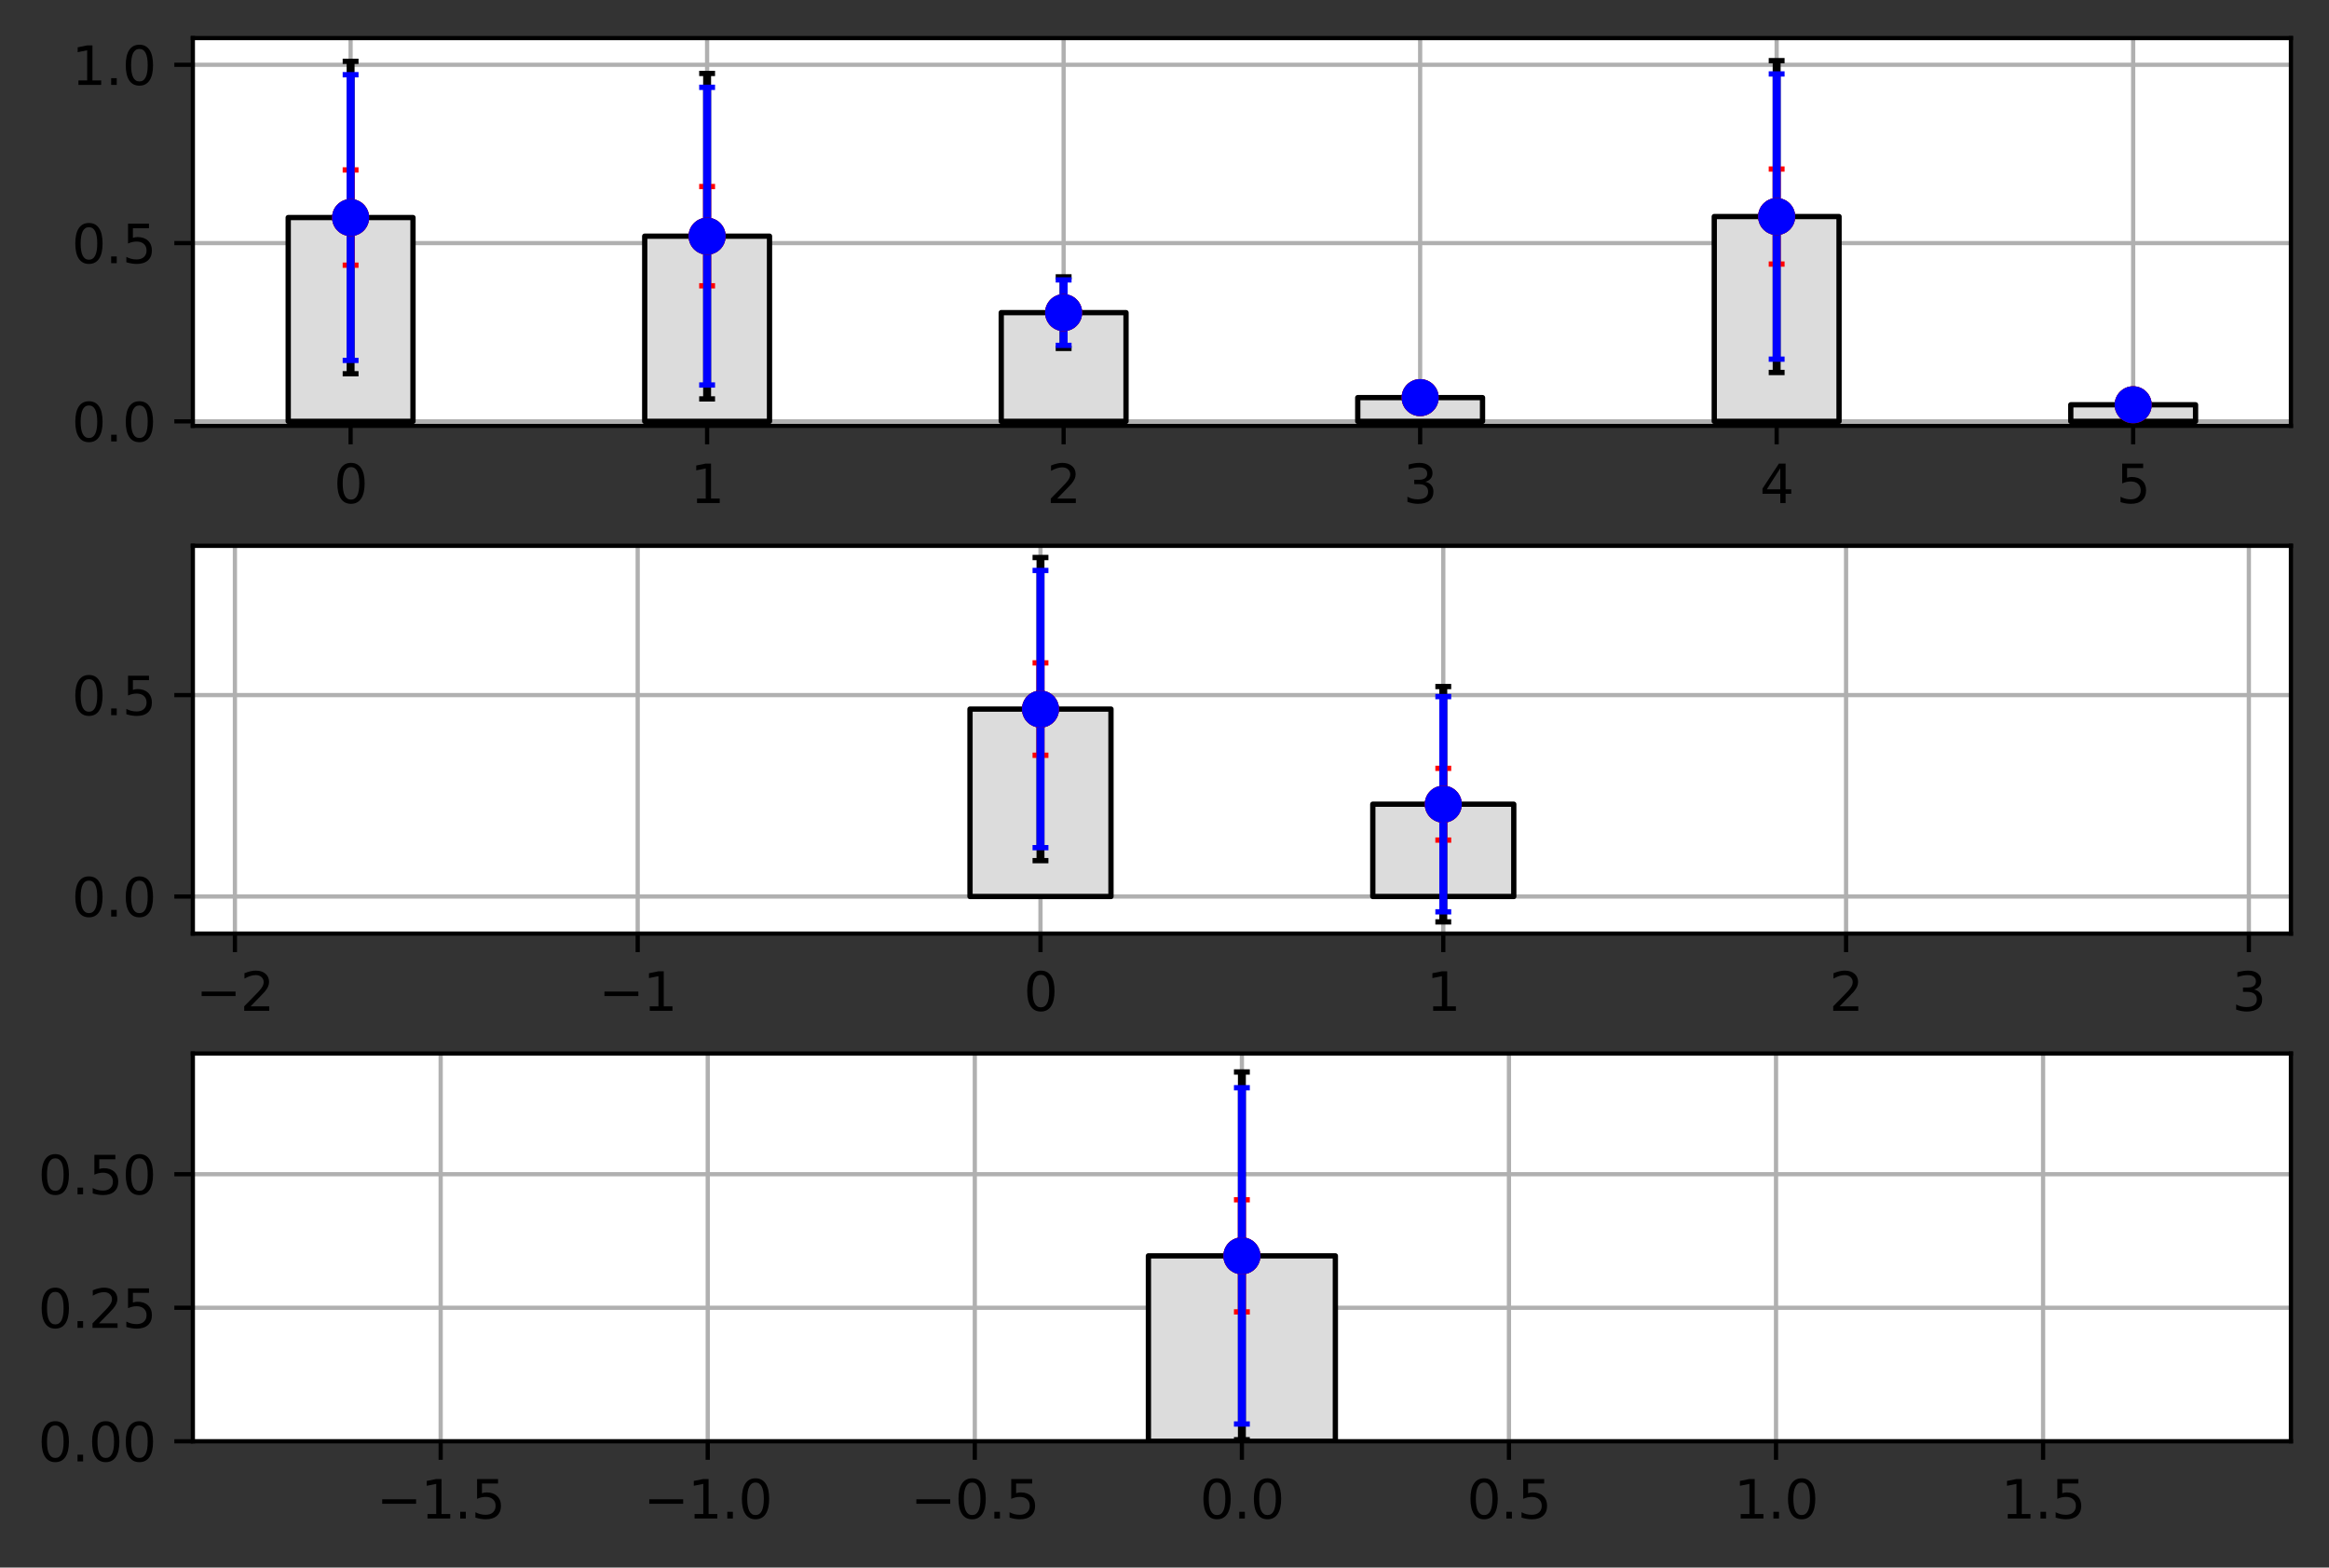 <?xml version="1.0" encoding="utf-8" standalone="no"?>
<!DOCTYPE svg PUBLIC "-//W3C//DTD SVG 1.1//EN"
  "http://www.w3.org/Graphics/SVG/1.1/DTD/svg11.dtd">
<svg xmlns:xlink="http://www.w3.org/1999/xlink" width="440.4pt" height="296.4pt" viewBox="0 0 440.4 296.4" xmlns="http://www.w3.org/2000/svg" version="1.1">
 <rect x="0" y="0" width="440.4" height="296.4" fill="#333333" stroke="none"/>
 <defs>
  <style type="text/css">*{stroke-linejoin: round; stroke-linecap: butt}</style>
 </defs>
 <g id="figure_1">
  <g id="patch_1">
   <path d="M 0 296.4 
L 440.4 296.4 
L 440.4 0 
L 0 0 
L 0 296.4 
z
" style="fill: none"/>
  </g>
  <g id="axes_1">
   <g id="patch_2">
    <path d="M 36.466 80.521 
L 433.2 80.521 
L 433.2 7.2 
L 36.466 7.2 
z
" style="fill: #ffffff"/>
   </g>
   <g id="matplotlib.axis_1">
    <g id="xtick_1">
     <g id="line2d_1">
      <path d="M 66.297 80.521 
L 66.297 7.2 
" clip-path="url(#pfae7fd118e)" style="fill: none; stroke: #b0b0b0; stroke-width: 0.8; stroke-linecap: square"/>
     </g>
     <g id="line2d_2">
      <defs>
       <path id="m1597238927" d="M 0 0 
L 0 3.5 
" style="stroke: #000000; stroke-width: 0.8"/>
      </defs>
      <g>
       <use xlink:href="#m1597238927" x="66.297" y="80.521" style="stroke: #000000; stroke-width: 0.8"/>
      </g>
     </g>
     <g id="text_1">
      <!-- 0 -->
      <g transform="translate(63.115 95.12)scale(0.1 -0.1)">
       <defs>
        <path id="DejaVuSans-30" d="M 2034 4250 
Q 1547 4250 1301 3770 
Q 1056 3291 1056 2328 
Q 1056 1369 1301 889 
Q 1547 409 2034 409 
Q 2525 409 2770 889 
Q 3016 1369 3016 2328 
Q 3016 3291 2770 3770 
Q 2525 4250 2034 4250 
z
M 2034 4750 
Q 2819 4750 3233 4129 
Q 3647 3509 3647 2328 
Q 3647 1150 3233 529 
Q 2819 -91 2034 -91 
Q 1250 -91 836 529 
Q 422 1150 422 2328 
Q 422 3509 836 4129 
Q 1250 4750 2034 4750 
z
" transform="scale(0.016)"/>
       </defs>
       <use xlink:href="#DejaVuSans-30"/>
      </g>
     </g>
    </g>
    <g id="xtick_2">
     <g id="line2d_3">
      <path d="M 133.711 80.521 
L 133.711 7.2 
" clip-path="url(#pfae7fd118e)" style="fill: none; stroke: #b0b0b0; stroke-width: 0.8; stroke-linecap: square"/>
     </g>
     <g id="line2d_4">
      <g>
       <use xlink:href="#m1597238927" x="133.711" y="80.521" style="stroke: #000000; stroke-width: 0.8"/>
      </g>
     </g>
     <g id="text_2">
      <!-- 1 -->
      <g transform="translate(130.53 95.12)scale(0.1 -0.1)">
       <defs>
        <path id="DejaVuSans-31" d="M 794 531 
L 1825 531 
L 1825 4091 
L 703 3866 
L 703 4441 
L 1819 4666 
L 2450 4666 
L 2450 531 
L 3481 531 
L 3481 0 
L 794 0 
L 794 531 
z
" transform="scale(0.016)"/>
       </defs>
       <use xlink:href="#DejaVuSans-31"/>
      </g>
     </g>
    </g>
    <g id="xtick_3">
     <g id="line2d_5">
      <path d="M 201.125 80.521 
L 201.125 7.2 
" clip-path="url(#pfae7fd118e)" style="fill: none; stroke: #b0b0b0; stroke-width: 0.8; stroke-linecap: square"/>
     </g>
     <g id="line2d_6">
      <g>
       <use xlink:href="#m1597238927" x="201.125" y="80.521" style="stroke: #000000; stroke-width: 0.8"/>
      </g>
     </g>
     <g id="text_3">
      <!-- 2 -->
      <g transform="translate(197.944 95.12)scale(0.1 -0.1)">
       <defs>
        <path id="DejaVuSans-32" d="M 1228 531 
L 3431 531 
L 3431 0 
L 469 0 
L 469 531 
Q 828 903 1448 1529 
Q 2069 2156 2228 2338 
Q 2531 2678 2651 2914 
Q 2772 3150 2772 3378 
Q 2772 3750 2511 3984 
Q 2250 4219 1831 4219 
Q 1534 4219 1204 4116 
Q 875 4013 500 3803 
L 500 4441 
Q 881 4594 1212 4672 
Q 1544 4750 1819 4750 
Q 2544 4750 2975 4387 
Q 3406 4025 3406 3419 
Q 3406 3131 3298 2873 
Q 3191 2616 2906 2266 
Q 2828 2175 2409 1742 
Q 1991 1309 1228 531 
z
" transform="scale(0.016)"/>
       </defs>
       <use xlink:href="#DejaVuSans-32"/>
      </g>
     </g>
    </g>
    <g id="xtick_4">
     <g id="line2d_7">
      <path d="M 268.54 80.521 
L 268.54 7.2 
" clip-path="url(#pfae7fd118e)" style="fill: none; stroke: #b0b0b0; stroke-width: 0.8; stroke-linecap: square"/>
     </g>
     <g id="line2d_8">
      <g>
       <use xlink:href="#m1597238927" x="268.54" y="80.521" style="stroke: #000000; stroke-width: 0.8"/>
      </g>
     </g>
     <g id="text_4">
      <!-- 3 -->
      <g transform="translate(265.359 95.12)scale(0.1 -0.1)">
       <defs>
        <path id="DejaVuSans-33" d="M 2597 2516 
Q 3050 2419 3304 2112 
Q 3559 1806 3559 1356 
Q 3559 666 3084 287 
Q 2609 -91 1734 -91 
Q 1441 -91 1130 -33 
Q 819 25 488 141 
L 488 750 
Q 750 597 1062 519 
Q 1375 441 1716 441 
Q 2309 441 2620 675 
Q 2931 909 2931 1356 
Q 2931 1769 2642 2001 
Q 2353 2234 1838 2234 
L 1294 2234 
L 1294 2753 
L 1863 2753 
Q 2328 2753 2575 2939 
Q 2822 3125 2822 3475 
Q 2822 3834 2567 4026 
Q 2313 4219 1838 4219 
Q 1578 4219 1281 4162 
Q 984 4106 628 3988 
L 628 4550 
Q 988 4650 1302 4700 
Q 1616 4750 1894 4750 
Q 2613 4750 3031 4423 
Q 3450 4097 3450 3541 
Q 3450 3153 3228 2886 
Q 3006 2619 2597 2516 
z
" transform="scale(0.016)"/>
       </defs>
       <use xlink:href="#DejaVuSans-33"/>
      </g>
     </g>
    </g>
    <g id="xtick_5">
     <g id="line2d_9">
      <path d="M 335.954 80.521 
L 335.954 7.2 
" clip-path="url(#pfae7fd118e)" style="fill: none; stroke: #b0b0b0; stroke-width: 0.8; stroke-linecap: square"/>
     </g>
     <g id="line2d_10">
      <g>
       <use xlink:href="#m1597238927" x="335.954" y="80.521" style="stroke: #000000; stroke-width: 0.8"/>
      </g>
     </g>
     <g id="text_5">
      <!-- 4 -->
      <g transform="translate(332.773 95.12)scale(0.1 -0.1)">
       <defs>
        <path id="DejaVuSans-34" d="M 2419 4116 
L 825 1625 
L 2419 1625 
L 2419 4116 
z
M 2253 4666 
L 3047 4666 
L 3047 1625 
L 3713 1625 
L 3713 1100 
L 3047 1100 
L 3047 0 
L 2419 0 
L 2419 1100 
L 313 1100 
L 313 1709 
L 2253 4666 
z
" transform="scale(0.016)"/>
       </defs>
       <use xlink:href="#DejaVuSans-34"/>
      </g>
     </g>
    </g>
    <g id="xtick_6">
     <g id="line2d_11">
      <path d="M 403.369 80.521 
L 403.369 7.2 
" clip-path="url(#pfae7fd118e)" style="fill: none; stroke: #b0b0b0; stroke-width: 0.8; stroke-linecap: square"/>
     </g>
     <g id="line2d_12">
      <g>
       <use xlink:href="#m1597238927" x="403.369" y="80.521" style="stroke: #000000; stroke-width: 0.8"/>
      </g>
     </g>
     <g id="text_6">
      <!-- 5 -->
      <g transform="translate(400.187 95.12)scale(0.1 -0.1)">
       <defs>
        <path id="DejaVuSans-35" d="M 691 4666 
L 3169 4666 
L 3169 4134 
L 1269 4134 
L 1269 2991 
Q 1406 3038 1543 3061 
Q 1681 3084 1819 3084 
Q 2600 3084 3056 2656 
Q 3513 2228 3513 1497 
Q 3513 744 3044 326 
Q 2575 -91 1722 -91 
Q 1428 -91 1123 -41 
Q 819 9 494 109 
L 494 744 
Q 775 591 1075 516 
Q 1375 441 1709 441 
Q 2250 441 2565 725 
Q 2881 1009 2881 1497 
Q 2881 1984 2565 2268 
Q 2250 2553 1709 2553 
Q 1456 2553 1204 2497 
Q 953 2441 691 2322 
L 691 4666 
z
" transform="scale(0.016)"/>
       </defs>
       <use xlink:href="#DejaVuSans-35"/>
      </g>
     </g>
    </g>
   </g>
   <g id="matplotlib.axis_2">
    <g id="ytick_1">
     <g id="line2d_13">
      <path d="M 36.466 79.668 
L 433.2 79.668 
" clip-path="url(#pfae7fd118e)" style="fill: none; stroke: #b0b0b0; stroke-width: 0.8; stroke-linecap: square"/>
     </g>
     <g id="line2d_14">
      <defs>
       <path id="md5d4eed289" d="M 0 0 
L -3.5 0 
" style="stroke: #000000; stroke-width: 0.8"/>
      </defs>
      <g>
       <use xlink:href="#md5d4eed289" x="36.466" y="79.668" style="stroke: #000000; stroke-width: 0.8"/>
      </g>
     </g>
     <g id="text_7">
      <!-- 0.0 -->
      <g transform="translate(13.562 83.467)scale(0.1 -0.1)">
       <defs>
        <path id="DejaVuSans-2e" d="M 684 794 
L 1344 794 
L 1344 0 
L 684 0 
L 684 794 
z
" transform="scale(0.016)"/>
       </defs>
       <use xlink:href="#DejaVuSans-30"/>
       <use xlink:href="#DejaVuSans-2e" x="63.623"/>
       <use xlink:href="#DejaVuSans-30" x="95.41"/>
      </g>
     </g>
    </g>
    <g id="ytick_2">
     <g id="line2d_15">
      <path d="M 36.466 45.961 
L 433.2 45.961 
" clip-path="url(#pfae7fd118e)" style="fill: none; stroke: #b0b0b0; stroke-width: 0.8; stroke-linecap: square"/>
     </g>
     <g id="line2d_16">
      <g>
       <use xlink:href="#md5d4eed289" x="36.466" y="45.961" style="stroke: #000000; stroke-width: 0.8"/>
      </g>
     </g>
     <g id="text_8">
      <!-- 0.5 -->
      <g transform="translate(13.562 49.76)scale(0.1 -0.1)">
       <use xlink:href="#DejaVuSans-30"/>
       <use xlink:href="#DejaVuSans-2e" x="63.623"/>
       <use xlink:href="#DejaVuSans-35" x="95.41"/>
      </g>
     </g>
    </g>
    <g id="ytick_3">
     <g id="line2d_17">
      <path d="M 36.466 12.254 
L 433.2 12.254 
" clip-path="url(#pfae7fd118e)" style="fill: none; stroke: #b0b0b0; stroke-width: 0.8; stroke-linecap: square"/>
     </g>
     <g id="line2d_18">
      <g>
       <use xlink:href="#md5d4eed289" x="36.466" y="12.254" style="stroke: #000000; stroke-width: 0.8"/>
      </g>
     </g>
     <g id="text_9">
      <!-- 1.0 -->
      <g transform="translate(13.562 16.053)scale(0.1 -0.1)">
       <use xlink:href="#DejaVuSans-31"/>
       <use xlink:href="#DejaVuSans-2e" x="63.623"/>
       <use xlink:href="#DejaVuSans-30" x="95.41"/>
      </g>
     </g>
    </g>
   </g>
   <g id="patch_3">
    <path d="M 54.499 79.668 
L 78.094 79.668 
L 78.094 41.137 
L 54.499 41.137 
z
" clip-path="url(#pfae7fd118e)" style="fill: #dcdcdc; stroke: #000000; stroke-linejoin: miter"/>
   </g>
   <g id="patch_4">
    <path d="M 121.913 79.668 
L 145.508 79.668 
L 145.508 44.656 
L 121.913 44.656 
z
" clip-path="url(#pfae7fd118e)" style="fill: #dcdcdc; stroke: #000000; stroke-linejoin: miter"/>
   </g>
   <g id="patch_5">
    <path d="M 189.328 79.668 
L 212.923 79.668 
L 212.923 59.114 
L 189.328 59.114 
z
" clip-path="url(#pfae7fd118e)" style="fill: #dcdcdc; stroke: #000000; stroke-linejoin: miter"/>
   </g>
   <g id="patch_6">
    <path d="M 256.742 79.668 
L 280.337 79.668 
L 280.337 75.183 
L 256.742 75.183 
z
" clip-path="url(#pfae7fd118e)" style="fill: #dcdcdc; stroke: #000000; stroke-linejoin: miter"/>
   </g>
   <g id="patch_7">
    <path d="M 324.157 79.668 
L 347.752 79.668 
L 347.752 40.946 
L 324.157 40.946 
z
" clip-path="url(#pfae7fd118e)" style="fill: #dcdcdc; stroke: #000000; stroke-linejoin: miter"/>
   </g>
   <g id="patch_8">
    <path d="M 391.571 79.668 
L 415.166 79.668 
L 415.166 76.536 
L 391.571 76.536 
z
" clip-path="url(#pfae7fd118e)" style="fill: #dcdcdc; stroke: #000000; stroke-linejoin: miter"/>
   </g>
   <g id="LineCollection_1">
    <path d="M 66.297 70.672 
L 66.297 11.602 
" clip-path="url(#pfae7fd118e)" style="fill: none; stroke: #000000; stroke-width: 1.5"/>
    <path d="M 133.711 75.43 
L 133.711 13.883 
" clip-path="url(#pfae7fd118e)" style="fill: none; stroke: #000000; stroke-width: 1.5"/>
    <path d="M 201.125 65.879 
L 201.125 52.349 
" clip-path="url(#pfae7fd118e)" style="fill: none; stroke: #000000; stroke-width: 1.5"/>
    <path d="M 268.54 76.538 
L 268.54 73.829 
" clip-path="url(#pfae7fd118e)" style="fill: none; stroke: #000000; stroke-width: 1.5"/>
    <path d="M 335.954 70.429 
L 335.954 11.464 
" clip-path="url(#pfae7fd118e)" style="fill: none; stroke: #000000; stroke-width: 1.5"/>
    <path d="M 403.369 77.332 
L 403.369 75.739 
" clip-path="url(#pfae7fd118e)" style="fill: none; stroke: #000000; stroke-width: 1.5"/>
   </g>
   <g id="line2d_19">
    <defs>
     <path id="m903b89caf7" d="M 1.5 0 
L -1.5 -0 
" style="stroke: #000000"/>
    </defs>
    <g clip-path="url(#pfae7fd118e)">
     <use xlink:href="#m903b89caf7" x="66.297" y="70.672" style="stroke: #000000"/>
     <use xlink:href="#m903b89caf7" x="133.711" y="75.43" style="stroke: #000000"/>
     <use xlink:href="#m903b89caf7" x="201.125" y="65.879" style="stroke: #000000"/>
     <use xlink:href="#m903b89caf7" x="268.54" y="76.538" style="stroke: #000000"/>
     <use xlink:href="#m903b89caf7" x="335.954" y="70.429" style="stroke: #000000"/>
     <use xlink:href="#m903b89caf7" x="403.369" y="77.332" style="stroke: #000000"/>
    </g>
   </g>
   <g id="line2d_20">
    <g clip-path="url(#pfae7fd118e)">
     <use xlink:href="#m903b89caf7" x="66.297" y="11.602" style="stroke: #000000"/>
     <use xlink:href="#m903b89caf7" x="133.711" y="13.883" style="stroke: #000000"/>
     <use xlink:href="#m903b89caf7" x="201.125" y="52.349" style="stroke: #000000"/>
     <use xlink:href="#m903b89caf7" x="268.54" y="73.829" style="stroke: #000000"/>
     <use xlink:href="#m903b89caf7" x="335.954" y="11.464" style="stroke: #000000"/>
     <use xlink:href="#m903b89caf7" x="403.369" y="75.739" style="stroke: #000000"/>
    </g>
   </g>
   <g id="LineCollection_2">
    <path d="M 66.297 50.14 
L 66.297 32.133 
" clip-path="url(#pfae7fd118e)" style="fill: none; stroke: #ff0000; stroke-width: 1.5"/>
    <path d="M 133.711 54.037 
L 133.711 35.275 
" clip-path="url(#pfae7fd118e)" style="fill: none; stroke: #ff0000; stroke-width: 1.5"/>
    <path d="M 201.125 61.176 
L 201.125 57.052 
" clip-path="url(#pfae7fd118e)" style="fill: none; stroke: #ff0000; stroke-width: 1.5"/>
    <path d="M 268.54 75.596 
L 268.54 74.77 
" clip-path="url(#pfae7fd118e)" style="fill: none; stroke: #ff0000; stroke-width: 1.5"/>
    <path d="M 335.954 49.934 
L 335.954 31.959 
" clip-path="url(#pfae7fd118e)" style="fill: none; stroke: #ff0000; stroke-width: 1.5"/>
    <path d="M 403.369 76.778 
L 403.369 76.293 
" clip-path="url(#pfae7fd118e)" style="fill: none; stroke: #ff0000; stroke-width: 1.5"/>
   </g>
   <g id="line2d_21">
    <defs>
     <path id="medd85ebe77" d="M 1.5 0 
L -1.5 -0 
" style="stroke: #ff0000"/>
    </defs>
    <g clip-path="url(#pfae7fd118e)">
     <use xlink:href="#medd85ebe77" x="66.297" y="50.14" style="fill: #ff0000; stroke: #ff0000"/>
     <use xlink:href="#medd85ebe77" x="133.711" y="54.037" style="fill: #ff0000; stroke: #ff0000"/>
     <use xlink:href="#medd85ebe77" x="201.125" y="61.176" style="fill: #ff0000; stroke: #ff0000"/>
     <use xlink:href="#medd85ebe77" x="268.54" y="75.596" style="fill: #ff0000; stroke: #ff0000"/>
     <use xlink:href="#medd85ebe77" x="335.954" y="49.934" style="fill: #ff0000; stroke: #ff0000"/>
     <use xlink:href="#medd85ebe77" x="403.369" y="76.778" style="fill: #ff0000; stroke: #ff0000"/>
    </g>
   </g>
   <g id="line2d_22">
    <g clip-path="url(#pfae7fd118e)">
     <use xlink:href="#medd85ebe77" x="66.297" y="32.133" style="fill: #ff0000; stroke: #ff0000"/>
     <use xlink:href="#medd85ebe77" x="133.711" y="35.275" style="fill: #ff0000; stroke: #ff0000"/>
     <use xlink:href="#medd85ebe77" x="201.125" y="57.052" style="fill: #ff0000; stroke: #ff0000"/>
     <use xlink:href="#medd85ebe77" x="268.54" y="74.77" style="fill: #ff0000; stroke: #ff0000"/>
     <use xlink:href="#medd85ebe77" x="335.954" y="31.959" style="fill: #ff0000; stroke: #ff0000"/>
     <use xlink:href="#medd85ebe77" x="403.369" y="76.293" style="fill: #ff0000; stroke: #ff0000"/>
    </g>
   </g>
   <g id="LineCollection_3">
    <path d="M 66.297 68.147 
L 66.297 14.127 
" clip-path="url(#pfae7fd118e)" style="fill: none; stroke: #0000ff; stroke-width: 1.5"/>
    <path d="M 133.711 72.799 
L 133.711 16.513 
" clip-path="url(#pfae7fd118e)" style="fill: none; stroke: #0000ff; stroke-width: 1.5"/>
    <path d="M 201.125 65.301 
L 201.125 52.927 
" clip-path="url(#pfae7fd118e)" style="fill: none; stroke: #0000ff; stroke-width: 1.5"/>
    <path d="M 268.54 76.422 
L 268.54 73.945 
" clip-path="url(#pfae7fd118e)" style="fill: none; stroke: #0000ff; stroke-width: 1.5"/>
    <path d="M 335.954 67.909 
L 335.954 13.984 
" clip-path="url(#pfae7fd118e)" style="fill: none; stroke: #0000ff; stroke-width: 1.5"/>
    <path d="M 403.369 77.264 
L 403.369 75.808 
" clip-path="url(#pfae7fd118e)" style="fill: none; stroke: #0000ff; stroke-width: 1.5"/>
   </g>
   <g id="line2d_23">
    <defs>
     <path id="m0506d9f2cb" d="M 1.5 0 
L -1.5 -0 
" style="stroke: #0000ff"/>
    </defs>
    <g clip-path="url(#pfae7fd118e)">
     <use xlink:href="#m0506d9f2cb" x="66.297" y="68.147" style="fill: #0000ff; stroke: #0000ff"/>
     <use xlink:href="#m0506d9f2cb" x="133.711" y="72.799" style="fill: #0000ff; stroke: #0000ff"/>
     <use xlink:href="#m0506d9f2cb" x="201.125" y="65.301" style="fill: #0000ff; stroke: #0000ff"/>
     <use xlink:href="#m0506d9f2cb" x="268.54" y="76.422" style="fill: #0000ff; stroke: #0000ff"/>
     <use xlink:href="#m0506d9f2cb" x="335.954" y="67.909" style="fill: #0000ff; stroke: #0000ff"/>
     <use xlink:href="#m0506d9f2cb" x="403.369" y="77.264" style="fill: #0000ff; stroke: #0000ff"/>
    </g>
   </g>
   <g id="line2d_24">
    <g clip-path="url(#pfae7fd118e)">
     <use xlink:href="#m0506d9f2cb" x="66.297" y="14.127" style="fill: #0000ff; stroke: #0000ff"/>
     <use xlink:href="#m0506d9f2cb" x="133.711" y="16.513" style="fill: #0000ff; stroke: #0000ff"/>
     <use xlink:href="#m0506d9f2cb" x="201.125" y="52.927" style="fill: #0000ff; stroke: #0000ff"/>
     <use xlink:href="#m0506d9f2cb" x="268.54" y="73.945" style="fill: #0000ff; stroke: #0000ff"/>
     <use xlink:href="#m0506d9f2cb" x="335.954" y="13.984" style="fill: #0000ff; stroke: #0000ff"/>
     <use xlink:href="#m0506d9f2cb" x="403.369" y="75.808" style="fill: #0000ff; stroke: #0000ff"/>
    </g>
   </g>
   <g id="line2d_25">
    <defs>
     <path id="mf5f7b20fc6" d="M 0 3 
C 0.796 3 1.559 2.684 2.121 2.121 
C 2.684 1.559 3 0.796 3 0 
C 3 -0.796 2.684 -1.559 2.121 -2.121 
C 1.559 -2.684 0.796 -3 0 -3 
C -0.796 -3 -1.559 -2.684 -2.121 -2.121 
C -2.684 -1.559 -3 -0.796 -3 0 
C -3 0.796 -2.684 1.559 -2.121 2.121 
C -1.559 2.684 -0.796 3 0 3 
z
" style="stroke: #000000"/>
    </defs>
    <g clip-path="url(#pfae7fd118e)">
     <use xlink:href="#mf5f7b20fc6" x="66.297" y="41.137" style="stroke: #000000"/>
     <use xlink:href="#mf5f7b20fc6" x="133.711" y="44.656" style="stroke: #000000"/>
     <use xlink:href="#mf5f7b20fc6" x="201.125" y="59.114" style="stroke: #000000"/>
     <use xlink:href="#mf5f7b20fc6" x="268.54" y="75.183" style="stroke: #000000"/>
     <use xlink:href="#mf5f7b20fc6" x="335.954" y="40.946" style="stroke: #000000"/>
     <use xlink:href="#mf5f7b20fc6" x="403.369" y="76.536" style="stroke: #000000"/>
    </g>
   </g>
   <g id="line2d_26">
    <defs>
     <path id="m2c623e6778" d="M 0 3 
C 0.796 3 1.559 2.684 2.121 2.121 
C 2.684 1.559 3 0.796 3 0 
C 3 -0.796 2.684 -1.559 2.121 -2.121 
C 1.559 -2.684 0.796 -3 0 -3 
C -0.796 -3 -1.559 -2.684 -2.121 -2.121 
C -2.684 -1.559 -3 -0.796 -3 0 
C -3 0.796 -2.684 1.559 -2.121 2.121 
C -1.559 2.684 -0.796 3 0 3 
z
" style="stroke: #ff0000"/>
    </defs>
    <g clip-path="url(#pfae7fd118e)">
     <use xlink:href="#m2c623e6778" x="66.297" y="41.137" style="fill: #ff0000; stroke: #ff0000"/>
     <use xlink:href="#m2c623e6778" x="133.711" y="44.656" style="fill: #ff0000; stroke: #ff0000"/>
     <use xlink:href="#m2c623e6778" x="201.125" y="59.114" style="fill: #ff0000; stroke: #ff0000"/>
     <use xlink:href="#m2c623e6778" x="268.54" y="75.183" style="fill: #ff0000; stroke: #ff0000"/>
     <use xlink:href="#m2c623e6778" x="335.954" y="40.946" style="fill: #ff0000; stroke: #ff0000"/>
     <use xlink:href="#m2c623e6778" x="403.369" y="76.536" style="fill: #ff0000; stroke: #ff0000"/>
    </g>
   </g>
   <g id="line2d_27">
    <defs>
     <path id="mb206564988" d="M 0 3 
C 0.796 3 1.559 2.684 2.121 2.121 
C 2.684 1.559 3 0.796 3 0 
C 3 -0.796 2.684 -1.559 2.121 -2.121 
C 1.559 -2.684 0.796 -3 0 -3 
C -0.796 -3 -1.559 -2.684 -2.121 -2.121 
C -2.684 -1.559 -3 -0.796 -3 0 
C -3 0.796 -2.684 1.559 -2.121 2.121 
C -1.559 2.684 -0.796 3 0 3 
z
" style="stroke: #0000ff"/>
    </defs>
    <g clip-path="url(#pfae7fd118e)">
     <use xlink:href="#mb206564988" x="66.297" y="41.137" style="fill: #0000ff; stroke: #0000ff"/>
     <use xlink:href="#mb206564988" x="133.711" y="44.656" style="fill: #0000ff; stroke: #0000ff"/>
     <use xlink:href="#mb206564988" x="201.125" y="59.114" style="fill: #0000ff; stroke: #0000ff"/>
     <use xlink:href="#mb206564988" x="268.54" y="75.183" style="fill: #0000ff; stroke: #0000ff"/>
     <use xlink:href="#mb206564988" x="335.954" y="40.946" style="fill: #0000ff; stroke: #0000ff"/>
     <use xlink:href="#mb206564988" x="403.369" y="76.536" style="fill: #0000ff; stroke: #0000ff"/>
    </g>
   </g>
   <g id="patch_9">
    <path d="M 36.466 80.521 
L 36.466 7.2 
" style="fill: none; stroke: #000000; stroke-width: 0.8; stroke-linejoin: miter; stroke-linecap: square"/>
   </g>
   <g id="patch_10">
    <path d="M 433.2 80.521 
L 433.2 7.2 
" style="fill: none; stroke: #000000; stroke-width: 0.8; stroke-linejoin: miter; stroke-linecap: square"/>
   </g>
   <g id="patch_11">
    <path d="M 36.466 80.521 
L 433.2 80.521 
" style="fill: none; stroke: #000000; stroke-width: 0.8; stroke-linejoin: miter; stroke-linecap: square"/>
   </g>
   <g id="patch_12">
    <path d="M 36.466 7.2 
L 433.2 7.2 
" style="fill: none; stroke: #000000; stroke-width: 0.8; stroke-linejoin: miter; stroke-linecap: square"/>
   </g>
  </g>
  <g id="axes_2">
   <g id="patch_13">
    <path d="M 36.466 176.521 
L 433.2 176.521 
L 433.2 103.2 
L 36.466 103.2 
z
" style="fill: #ffffff"/>
   </g>
   <g id="matplotlib.axis_3">
    <g id="xtick_7">
     <g id="line2d_28">
      <path d="M 44.419 176.521 
L 44.419 103.2 
" clip-path="url(#pbc90743e5d)" style="fill: none; stroke: #b0b0b0; stroke-width: 0.8; stroke-linecap: square"/>
     </g>
     <g id="line2d_29">
      <g>
       <use xlink:href="#m1597238927" x="44.419" y="176.521" style="stroke: #000000; stroke-width: 0.8"/>
      </g>
     </g>
     <g id="text_10">
      <!-- −2 -->
      <g transform="translate(37.047 191.12)scale(0.1 -0.1)">
       <defs>
        <path id="DejaVuSans-2212" d="M 678 2272 
L 4684 2272 
L 4684 1741 
L 678 1741 
L 678 2272 
z
" transform="scale(0.016)"/>
       </defs>
       <use xlink:href="#DejaVuSans-2212"/>
       <use xlink:href="#DejaVuSans-32" x="83.789"/>
      </g>
     </g>
    </g>
    <g id="xtick_8">
     <g id="line2d_30">
      <path d="M 120.584 176.521 
L 120.584 103.2 
" clip-path="url(#pbc90743e5d)" style="fill: none; stroke: #b0b0b0; stroke-width: 0.8; stroke-linecap: square"/>
     </g>
     <g id="line2d_31">
      <g>
       <use xlink:href="#m1597238927" x="120.584" y="176.521" style="stroke: #000000; stroke-width: 0.8"/>
      </g>
     </g>
     <g id="text_11">
      <!-- −1 -->
      <g transform="translate(113.213 191.12)scale(0.1 -0.1)">
       <use xlink:href="#DejaVuSans-2212"/>
       <use xlink:href="#DejaVuSans-31" x="83.789"/>
      </g>
     </g>
    </g>
    <g id="xtick_9">
     <g id="line2d_32">
      <path d="M 196.75 176.521 
L 196.75 103.2 
" clip-path="url(#pbc90743e5d)" style="fill: none; stroke: #b0b0b0; stroke-width: 0.8; stroke-linecap: square"/>
     </g>
     <g id="line2d_33">
      <g>
       <use xlink:href="#m1597238927" x="196.75" y="176.521" style="stroke: #000000; stroke-width: 0.8"/>
      </g>
     </g>
     <g id="text_12">
      <!-- 0 -->
      <g transform="translate(193.569 191.12)scale(0.1 -0.1)">
       <use xlink:href="#DejaVuSans-30"/>
      </g>
     </g>
    </g>
    <g id="xtick_10">
     <g id="line2d_34">
      <path d="M 272.915 176.521 
L 272.915 103.2 
" clip-path="url(#pbc90743e5d)" style="fill: none; stroke: #b0b0b0; stroke-width: 0.8; stroke-linecap: square"/>
     </g>
     <g id="line2d_35">
      <g>
       <use xlink:href="#m1597238927" x="272.915" y="176.521" style="stroke: #000000; stroke-width: 0.8"/>
      </g>
     </g>
     <g id="text_13">
      <!-- 1 -->
      <g transform="translate(269.734 191.12)scale(0.1 -0.1)">
       <use xlink:href="#DejaVuSans-31"/>
      </g>
     </g>
    </g>
    <g id="xtick_11">
     <g id="line2d_36">
      <path d="M 349.081 176.521 
L 349.081 103.2 
" clip-path="url(#pbc90743e5d)" style="fill: none; stroke: #b0b0b0; stroke-width: 0.8; stroke-linecap: square"/>
     </g>
     <g id="line2d_37">
      <g>
       <use xlink:href="#m1597238927" x="349.081" y="176.521" style="stroke: #000000; stroke-width: 0.8"/>
      </g>
     </g>
     <g id="text_14">
      <!-- 2 -->
      <g transform="translate(345.9 191.12)scale(0.1 -0.1)">
       <use xlink:href="#DejaVuSans-32"/>
      </g>
     </g>
    </g>
    <g id="xtick_12">
     <g id="line2d_38">
      <path d="M 425.247 176.521 
L 425.247 103.2 
" clip-path="url(#pbc90743e5d)" style="fill: none; stroke: #b0b0b0; stroke-width: 0.8; stroke-linecap: square"/>
     </g>
     <g id="line2d_39">
      <g>
       <use xlink:href="#m1597238927" x="425.247" y="176.521" style="stroke: #000000; stroke-width: 0.8"/>
      </g>
     </g>
     <g id="text_15">
      <!-- 3 -->
      <g transform="translate(422.065 191.12)scale(0.1 -0.1)">
       <use xlink:href="#DejaVuSans-33"/>
      </g>
     </g>
    </g>
   </g>
   <g id="matplotlib.axis_4">
    <g id="ytick_4">
     <g id="line2d_40">
      <path d="M 36.466 169.509 
L 433.2 169.509 
" clip-path="url(#pbc90743e5d)" style="fill: none; stroke: #b0b0b0; stroke-width: 0.8; stroke-linecap: square"/>
     </g>
     <g id="line2d_41">
      <g>
       <use xlink:href="#md5d4eed289" x="36.466" y="169.509" style="stroke: #000000; stroke-width: 0.8"/>
      </g>
     </g>
     <g id="text_16">
      <!-- 0.0 -->
      <g transform="translate(13.562 173.308)scale(0.1 -0.1)">
       <use xlink:href="#DejaVuSans-30"/>
       <use xlink:href="#DejaVuSans-2e" x="63.623"/>
       <use xlink:href="#DejaVuSans-30" x="95.41"/>
      </g>
     </g>
    </g>
    <g id="ytick_5">
     <g id="line2d_42">
      <path d="M 36.466 131.426 
L 433.2 131.426 
" clip-path="url(#pbc90743e5d)" style="fill: none; stroke: #b0b0b0; stroke-width: 0.8; stroke-linecap: square"/>
     </g>
     <g id="line2d_43">
      <g>
       <use xlink:href="#md5d4eed289" x="36.466" y="131.426" style="stroke: #000000; stroke-width: 0.8"/>
      </g>
     </g>
     <g id="text_17">
      <!-- 0.5 -->
      <g transform="translate(13.562 135.225)scale(0.1 -0.1)">
       <use xlink:href="#DejaVuSans-30"/>
       <use xlink:href="#DejaVuSans-2e" x="63.623"/>
       <use xlink:href="#DejaVuSans-35" x="95.41"/>
      </g>
     </g>
    </g>
   </g>
   <g id="patch_14">
    <path d="M 183.421 169.509 
L 210.079 169.509 
L 210.079 134.072 
L 183.421 134.072 
z
" clip-path="url(#pbc90743e5d)" style="fill: #dcdcdc; stroke: #000000; stroke-linejoin: miter"/>
   </g>
   <g id="patch_15">
    <path d="M 259.586 169.509 
L 286.244 169.509 
L 286.244 152.058 
L 259.586 152.058 
z
" clip-path="url(#pbc90743e5d)" style="fill: #dcdcdc; stroke: #000000; stroke-linejoin: miter"/>
   </g>
   <g id="LineCollection_4">
    <path d="M 196.75 162.73 
L 196.75 105.414 
" clip-path="url(#pbc90743e5d)" style="fill: none; stroke: #000000; stroke-width: 1.5"/>
    <path d="M 272.915 174.308 
L 272.915 129.808 
" clip-path="url(#pbc90743e5d)" style="fill: none; stroke: #000000; stroke-width: 1.5"/>
   </g>
   <g id="line2d_44">
    <g clip-path="url(#pbc90743e5d)">
     <use xlink:href="#m903b89caf7" x="196.75" y="162.73" style="stroke: #000000"/>
     <use xlink:href="#m903b89caf7" x="272.915" y="174.308" style="stroke: #000000"/>
    </g>
   </g>
   <g id="line2d_45">
    <g clip-path="url(#pbc90743e5d)">
     <use xlink:href="#m903b89caf7" x="196.75" y="105.414" style="stroke: #000000"/>
     <use xlink:href="#m903b89caf7" x="272.915" y="129.808" style="stroke: #000000"/>
    </g>
   </g>
   <g id="LineCollection_5">
    <path d="M 196.75 142.808 
L 196.75 125.336 
" clip-path="url(#pbc90743e5d)" style="fill: none; stroke: #ff0000; stroke-width: 1.5"/>
    <path d="M 272.915 158.84 
L 272.915 145.275 
" clip-path="url(#pbc90743e5d)" style="fill: none; stroke: #ff0000; stroke-width: 1.5"/>
   </g>
   <g id="line2d_46">
    <g clip-path="url(#pbc90743e5d)">
     <use xlink:href="#medd85ebe77" x="196.75" y="142.808" style="fill: #ff0000; stroke: #ff0000"/>
     <use xlink:href="#medd85ebe77" x="272.915" y="158.84" style="fill: #ff0000; stroke: #ff0000"/>
    </g>
   </g>
   <g id="line2d_47">
    <g clip-path="url(#pbc90743e5d)">
     <use xlink:href="#medd85ebe77" x="196.75" y="125.336" style="fill: #ff0000; stroke: #ff0000"/>
     <use xlink:href="#medd85ebe77" x="272.915" y="145.275" style="fill: #ff0000; stroke: #ff0000"/>
    </g>
   </g>
   <g id="LineCollection_6">
    <path d="M 196.75 160.28 
L 196.75 107.863 
" clip-path="url(#pbc90743e5d)" style="fill: none; stroke: #0000ff; stroke-width: 1.5"/>
    <path d="M 272.915 172.406 
L 272.915 131.709 
" clip-path="url(#pbc90743e5d)" style="fill: none; stroke: #0000ff; stroke-width: 1.5"/>
   </g>
   <g id="line2d_48">
    <g clip-path="url(#pbc90743e5d)">
     <use xlink:href="#m0506d9f2cb" x="196.75" y="160.28" style="fill: #0000ff; stroke: #0000ff"/>
     <use xlink:href="#m0506d9f2cb" x="272.915" y="172.406" style="fill: #0000ff; stroke: #0000ff"/>
    </g>
   </g>
   <g id="line2d_49">
    <g clip-path="url(#pbc90743e5d)">
     <use xlink:href="#m0506d9f2cb" x="196.75" y="107.863" style="fill: #0000ff; stroke: #0000ff"/>
     <use xlink:href="#m0506d9f2cb" x="272.915" y="131.709" style="fill: #0000ff; stroke: #0000ff"/>
    </g>
   </g>
   <g id="line2d_50">
    <g clip-path="url(#pbc90743e5d)">
     <use xlink:href="#mf5f7b20fc6" x="196.75" y="134.072" style="stroke: #000000"/>
     <use xlink:href="#mf5f7b20fc6" x="272.915" y="152.058" style="stroke: #000000"/>
    </g>
   </g>
   <g id="line2d_51">
    <g clip-path="url(#pbc90743e5d)">
     <use xlink:href="#m2c623e6778" x="196.75" y="134.072" style="fill: #ff0000; stroke: #ff0000"/>
     <use xlink:href="#m2c623e6778" x="272.915" y="152.058" style="fill: #ff0000; stroke: #ff0000"/>
    </g>
   </g>
   <g id="line2d_52">
    <g clip-path="url(#pbc90743e5d)">
     <use xlink:href="#mb206564988" x="196.75" y="134.072" style="fill: #0000ff; stroke: #0000ff"/>
     <use xlink:href="#mb206564988" x="272.915" y="152.058" style="fill: #0000ff; stroke: #0000ff"/>
    </g>
   </g>
   <g id="patch_16">
    <path d="M 36.466 176.521 
L 36.466 103.2 
" style="fill: none; stroke: #000000; stroke-width: 0.8; stroke-linejoin: miter; stroke-linecap: square"/>
   </g>
   <g id="patch_17">
    <path d="M 433.2 176.521 
L 433.2 103.2 
" style="fill: none; stroke: #000000; stroke-width: 0.8; stroke-linejoin: miter; stroke-linecap: square"/>
   </g>
   <g id="patch_18">
    <path d="M 36.466 176.521 
L 433.2 176.521 
" style="fill: none; stroke: #000000; stroke-width: 0.8; stroke-linejoin: miter; stroke-linecap: square"/>
   </g>
   <g id="patch_19">
    <path d="M 36.466 103.2 
L 433.2 103.2 
" style="fill: none; stroke: #000000; stroke-width: 0.8; stroke-linejoin: miter; stroke-linecap: square"/>
   </g>
  </g>
  <g id="axes_3">
   <g id="patch_20">
    <path d="M 36.466 272.521 
L 433.2 272.521 
L 433.2 199.2 
L 36.466 199.2 
z
" style="fill: #ffffff"/>
   </g>
   <g id="matplotlib.axis_5">
    <g id="xtick_13">
     <g id="line2d_53">
      <path d="M 83.329 272.521 
L 83.329 199.2 
" clip-path="url(#p007ad047de)" style="fill: none; stroke: #b0b0b0; stroke-width: 0.8; stroke-linecap: square"/>
     </g>
     <g id="line2d_54">
      <g>
       <use xlink:href="#m1597238927" x="83.329" y="272.521" style="stroke: #000000; stroke-width: 0.8"/>
      </g>
     </g>
     <g id="text_18">
      <!-- −1.5 -->
      <g transform="translate(71.187 287.12)scale(0.1 -0.1)">
       <use xlink:href="#DejaVuSans-2212"/>
       <use xlink:href="#DejaVuSans-31" x="83.789"/>
       <use xlink:href="#DejaVuSans-2e" x="147.412"/>
       <use xlink:href="#DejaVuSans-35" x="179.199"/>
      </g>
     </g>
    </g>
    <g id="xtick_14">
     <g id="line2d_55">
      <path d="M 133.83 272.521 
L 133.83 199.2 
" clip-path="url(#p007ad047de)" style="fill: none; stroke: #b0b0b0; stroke-width: 0.8; stroke-linecap: square"/>
     </g>
     <g id="line2d_56">
      <g>
       <use xlink:href="#m1597238927" x="133.83" y="272.521" style="stroke: #000000; stroke-width: 0.8"/>
      </g>
     </g>
     <g id="text_19">
      <!-- −1.0 -->
      <g transform="translate(121.689 287.12)scale(0.1 -0.1)">
       <use xlink:href="#DejaVuSans-2212"/>
       <use xlink:href="#DejaVuSans-31" x="83.789"/>
       <use xlink:href="#DejaVuSans-2e" x="147.412"/>
       <use xlink:href="#DejaVuSans-30" x="179.199"/>
      </g>
     </g>
    </g>
    <g id="xtick_15">
     <g id="line2d_57">
      <path d="M 184.331 272.521 
L 184.331 199.2 
" clip-path="url(#p007ad047de)" style="fill: none; stroke: #b0b0b0; stroke-width: 0.8; stroke-linecap: square"/>
     </g>
     <g id="line2d_58">
      <g>
       <use xlink:href="#m1597238927" x="184.331" y="272.521" style="stroke: #000000; stroke-width: 0.8"/>
      </g>
     </g>
     <g id="text_20">
      <!-- −0.5 -->
      <g transform="translate(172.19 287.12)scale(0.1 -0.1)">
       <use xlink:href="#DejaVuSans-2212"/>
       <use xlink:href="#DejaVuSans-30" x="83.789"/>
       <use xlink:href="#DejaVuSans-2e" x="147.412"/>
       <use xlink:href="#DejaVuSans-35" x="179.199"/>
      </g>
     </g>
    </g>
    <g id="xtick_16">
     <g id="line2d_59">
      <path d="M 234.833 272.521 
L 234.833 199.2 
" clip-path="url(#p007ad047de)" style="fill: none; stroke: #b0b0b0; stroke-width: 0.8; stroke-linecap: square"/>
     </g>
     <g id="line2d_60">
      <g>
       <use xlink:href="#m1597238927" x="234.833" y="272.521" style="stroke: #000000; stroke-width: 0.8"/>
      </g>
     </g>
     <g id="text_21">
      <!-- 0.0 -->
      <g transform="translate(226.881 287.12)scale(0.1 -0.1)">
       <use xlink:href="#DejaVuSans-30"/>
       <use xlink:href="#DejaVuSans-2e" x="63.623"/>
       <use xlink:href="#DejaVuSans-30" x="95.41"/>
      </g>
     </g>
    </g>
    <g id="xtick_17">
     <g id="line2d_61">
      <path d="M 285.334 272.521 
L 285.334 199.2 
" clip-path="url(#p007ad047de)" style="fill: none; stroke: #b0b0b0; stroke-width: 0.8; stroke-linecap: square"/>
     </g>
     <g id="line2d_62">
      <g>
       <use xlink:href="#m1597238927" x="285.334" y="272.521" style="stroke: #000000; stroke-width: 0.8"/>
      </g>
     </g>
     <g id="text_22">
      <!-- 0.5 -->
      <g transform="translate(277.382 287.12)scale(0.1 -0.1)">
       <use xlink:href="#DejaVuSans-30"/>
       <use xlink:href="#DejaVuSans-2e" x="63.623"/>
       <use xlink:href="#DejaVuSans-35" x="95.41"/>
      </g>
     </g>
    </g>
    <g id="xtick_18">
     <g id="line2d_63">
      <path d="M 335.835 272.521 
L 335.835 199.2 
" clip-path="url(#p007ad047de)" style="fill: none; stroke: #b0b0b0; stroke-width: 0.8; stroke-linecap: square"/>
     </g>
     <g id="line2d_64">
      <g>
       <use xlink:href="#m1597238927" x="335.835" y="272.521" style="stroke: #000000; stroke-width: 0.8"/>
      </g>
     </g>
     <g id="text_23">
      <!-- 1.0 -->
      <g transform="translate(327.883 287.12)scale(0.1 -0.1)">
       <use xlink:href="#DejaVuSans-31"/>
       <use xlink:href="#DejaVuSans-2e" x="63.623"/>
       <use xlink:href="#DejaVuSans-30" x="95.41"/>
      </g>
     </g>
    </g>
    <g id="xtick_19">
     <g id="line2d_65">
      <path d="M 386.336 272.521 
L 386.336 199.2 
" clip-path="url(#p007ad047de)" style="fill: none; stroke: #b0b0b0; stroke-width: 0.8; stroke-linecap: square"/>
     </g>
     <g id="line2d_66">
      <g>
       <use xlink:href="#m1597238927" x="386.336" y="272.521" style="stroke: #000000; stroke-width: 0.8"/>
      </g>
     </g>
     <g id="text_24">
      <!-- 1.5 -->
      <g transform="translate(378.385 287.12)scale(0.1 -0.1)">
       <use xlink:href="#DejaVuSans-31"/>
       <use xlink:href="#DejaVuSans-2e" x="63.623"/>
       <use xlink:href="#DejaVuSans-35" x="95.41"/>
      </g>
     </g>
    </g>
   </g>
   <g id="matplotlib.axis_6">
    <g id="ytick_6">
     <g id="line2d_67">
      <path d="M 36.466 272.521 
L 433.2 272.521 
" clip-path="url(#p007ad047de)" style="fill: none; stroke: #b0b0b0; stroke-width: 0.8; stroke-linecap: square"/>
     </g>
     <g id="line2d_68">
      <g>
       <use xlink:href="#md5d4eed289" x="36.466" y="272.521" style="stroke: #000000; stroke-width: 0.8"/>
      </g>
     </g>
     <g id="text_25">
      <!-- 0.00 -->
      <g transform="translate(7.2 276.321)scale(0.1 -0.1)">
       <use xlink:href="#DejaVuSans-30"/>
       <use xlink:href="#DejaVuSans-2e" x="63.623"/>
       <use xlink:href="#DejaVuSans-30" x="95.41"/>
       <use xlink:href="#DejaVuSans-30" x="159.033"/>
      </g>
     </g>
    </g>
    <g id="ytick_7">
     <g id="line2d_69">
      <path d="M 36.466 247.271 
L 433.2 247.271 
" clip-path="url(#p007ad047de)" style="fill: none; stroke: #b0b0b0; stroke-width: 0.8; stroke-linecap: square"/>
     </g>
     <g id="line2d_70">
      <g>
       <use xlink:href="#md5d4eed289" x="36.466" y="247.271" style="stroke: #000000; stroke-width: 0.8"/>
      </g>
     </g>
     <g id="text_26">
      <!-- 0.25 -->
      <g transform="translate(7.2 251.07)scale(0.1 -0.1)">
       <use xlink:href="#DejaVuSans-30"/>
       <use xlink:href="#DejaVuSans-2e" x="63.623"/>
       <use xlink:href="#DejaVuSans-32" x="95.41"/>
       <use xlink:href="#DejaVuSans-35" x="159.033"/>
      </g>
     </g>
    </g>
    <g id="ytick_8">
     <g id="line2d_71">
      <path d="M 36.466 222.02 
L 433.2 222.02 
" clip-path="url(#p007ad047de)" style="fill: none; stroke: #b0b0b0; stroke-width: 0.8; stroke-linecap: square"/>
     </g>
     <g id="line2d_72">
      <g>
       <use xlink:href="#md5d4eed289" x="36.466" y="222.02" style="stroke: #000000; stroke-width: 0.8"/>
      </g>
     </g>
     <g id="text_27">
      <!-- 0.50 -->
      <g transform="translate(7.2 225.819)scale(0.1 -0.1)">
       <use xlink:href="#DejaVuSans-30"/>
       <use xlink:href="#DejaVuSans-2e" x="63.623"/>
       <use xlink:href="#DejaVuSans-35" x="95.41"/>
       <use xlink:href="#DejaVuSans-30" x="159.033"/>
      </g>
     </g>
    </g>
   </g>
   <g id="patch_21">
    <path d="M 217.157 272.521 
L 252.508 272.521 
L 252.508 237.454 
L 217.157 237.454 
z
" clip-path="url(#p007ad047de)" style="fill: #dcdcdc; stroke: #000000; stroke-linejoin: miter"/>
   </g>
   <g id="LineCollection_7">
    <path d="M 234.833 272.216 
L 234.833 202.691 
" clip-path="url(#p007ad047de)" style="fill: none; stroke: #000000; stroke-width: 1.5"/>
   </g>
   <g id="line2d_73">
    <g clip-path="url(#p007ad047de)">
     <use xlink:href="#m903b89caf7" x="234.833" y="272.216" style="stroke: #000000"/>
    </g>
   </g>
   <g id="line2d_74">
    <g clip-path="url(#p007ad047de)">
     <use xlink:href="#m903b89caf7" x="234.833" y="202.691" style="stroke: #000000"/>
    </g>
   </g>
   <g id="LineCollection_8">
    <path d="M 234.833 248.051 
L 234.833 226.857 
" clip-path="url(#p007ad047de)" style="fill: none; stroke: #ff0000; stroke-width: 1.5"/>
   </g>
   <g id="line2d_75">
    <g clip-path="url(#p007ad047de)">
     <use xlink:href="#medd85ebe77" x="234.833" y="248.051" style="fill: #ff0000; stroke: #ff0000"/>
    </g>
   </g>
   <g id="line2d_76">
    <g clip-path="url(#p007ad047de)">
     <use xlink:href="#medd85ebe77" x="234.833" y="226.857" style="fill: #ff0000; stroke: #ff0000"/>
    </g>
   </g>
   <g id="LineCollection_9">
    <path d="M 234.833 269.245 
L 234.833 205.663 
" clip-path="url(#p007ad047de)" style="fill: none; stroke: #0000ff; stroke-width: 1.5"/>
   </g>
   <g id="line2d_77">
    <g clip-path="url(#p007ad047de)">
     <use xlink:href="#m0506d9f2cb" x="234.833" y="269.245" style="fill: #0000ff; stroke: #0000ff"/>
    </g>
   </g>
   <g id="line2d_78">
    <g clip-path="url(#p007ad047de)">
     <use xlink:href="#m0506d9f2cb" x="234.833" y="205.663" style="fill: #0000ff; stroke: #0000ff"/>
    </g>
   </g>
   <g id="line2d_79">
    <g clip-path="url(#p007ad047de)">
     <use xlink:href="#mf5f7b20fc6" x="234.833" y="237.454" style="stroke: #000000"/>
    </g>
   </g>
   <g id="line2d_80">
    <g clip-path="url(#p007ad047de)">
     <use xlink:href="#m2c623e6778" x="234.833" y="237.454" style="fill: #ff0000; stroke: #ff0000"/>
    </g>
   </g>
   <g id="line2d_81">
    <g clip-path="url(#p007ad047de)">
     <use xlink:href="#mb206564988" x="234.833" y="237.454" style="fill: #0000ff; stroke: #0000ff"/>
    </g>
   </g>
   <g id="patch_22">
    <path d="M 36.466 272.521 
L 36.466 199.2 
" style="fill: none; stroke: #000000; stroke-width: 0.8; stroke-linejoin: miter; stroke-linecap: square"/>
   </g>
   <g id="patch_23">
    <path d="M 433.2 272.521 
L 433.2 199.2 
" style="fill: none; stroke: #000000; stroke-width: 0.8; stroke-linejoin: miter; stroke-linecap: square"/>
   </g>
   <g id="patch_24">
    <path d="M 36.466 272.521 
L 433.2 272.521 
" style="fill: none; stroke: #000000; stroke-width: 0.8; stroke-linejoin: miter; stroke-linecap: square"/>
   </g>
   <g id="patch_25">
    <path d="M 36.466 199.2 
L 433.2 199.2 
" style="fill: none; stroke: #000000; stroke-width: 0.8; stroke-linejoin: miter; stroke-linecap: square"/>
   </g>
  </g>
 </g>
 <defs>
  <clipPath id="pfae7fd118e">
   <rect x="36.466" y="7.2" width="396.734" height="73.321"/>
  </clipPath>
  <clipPath id="pbc90743e5d">
   <rect x="36.466" y="103.2" width="396.734" height="73.321"/>
  </clipPath>
  <clipPath id="p007ad047de">
   <rect x="36.466" y="199.2" width="396.734" height="73.321"/>
  </clipPath>
 </defs>
</svg>

